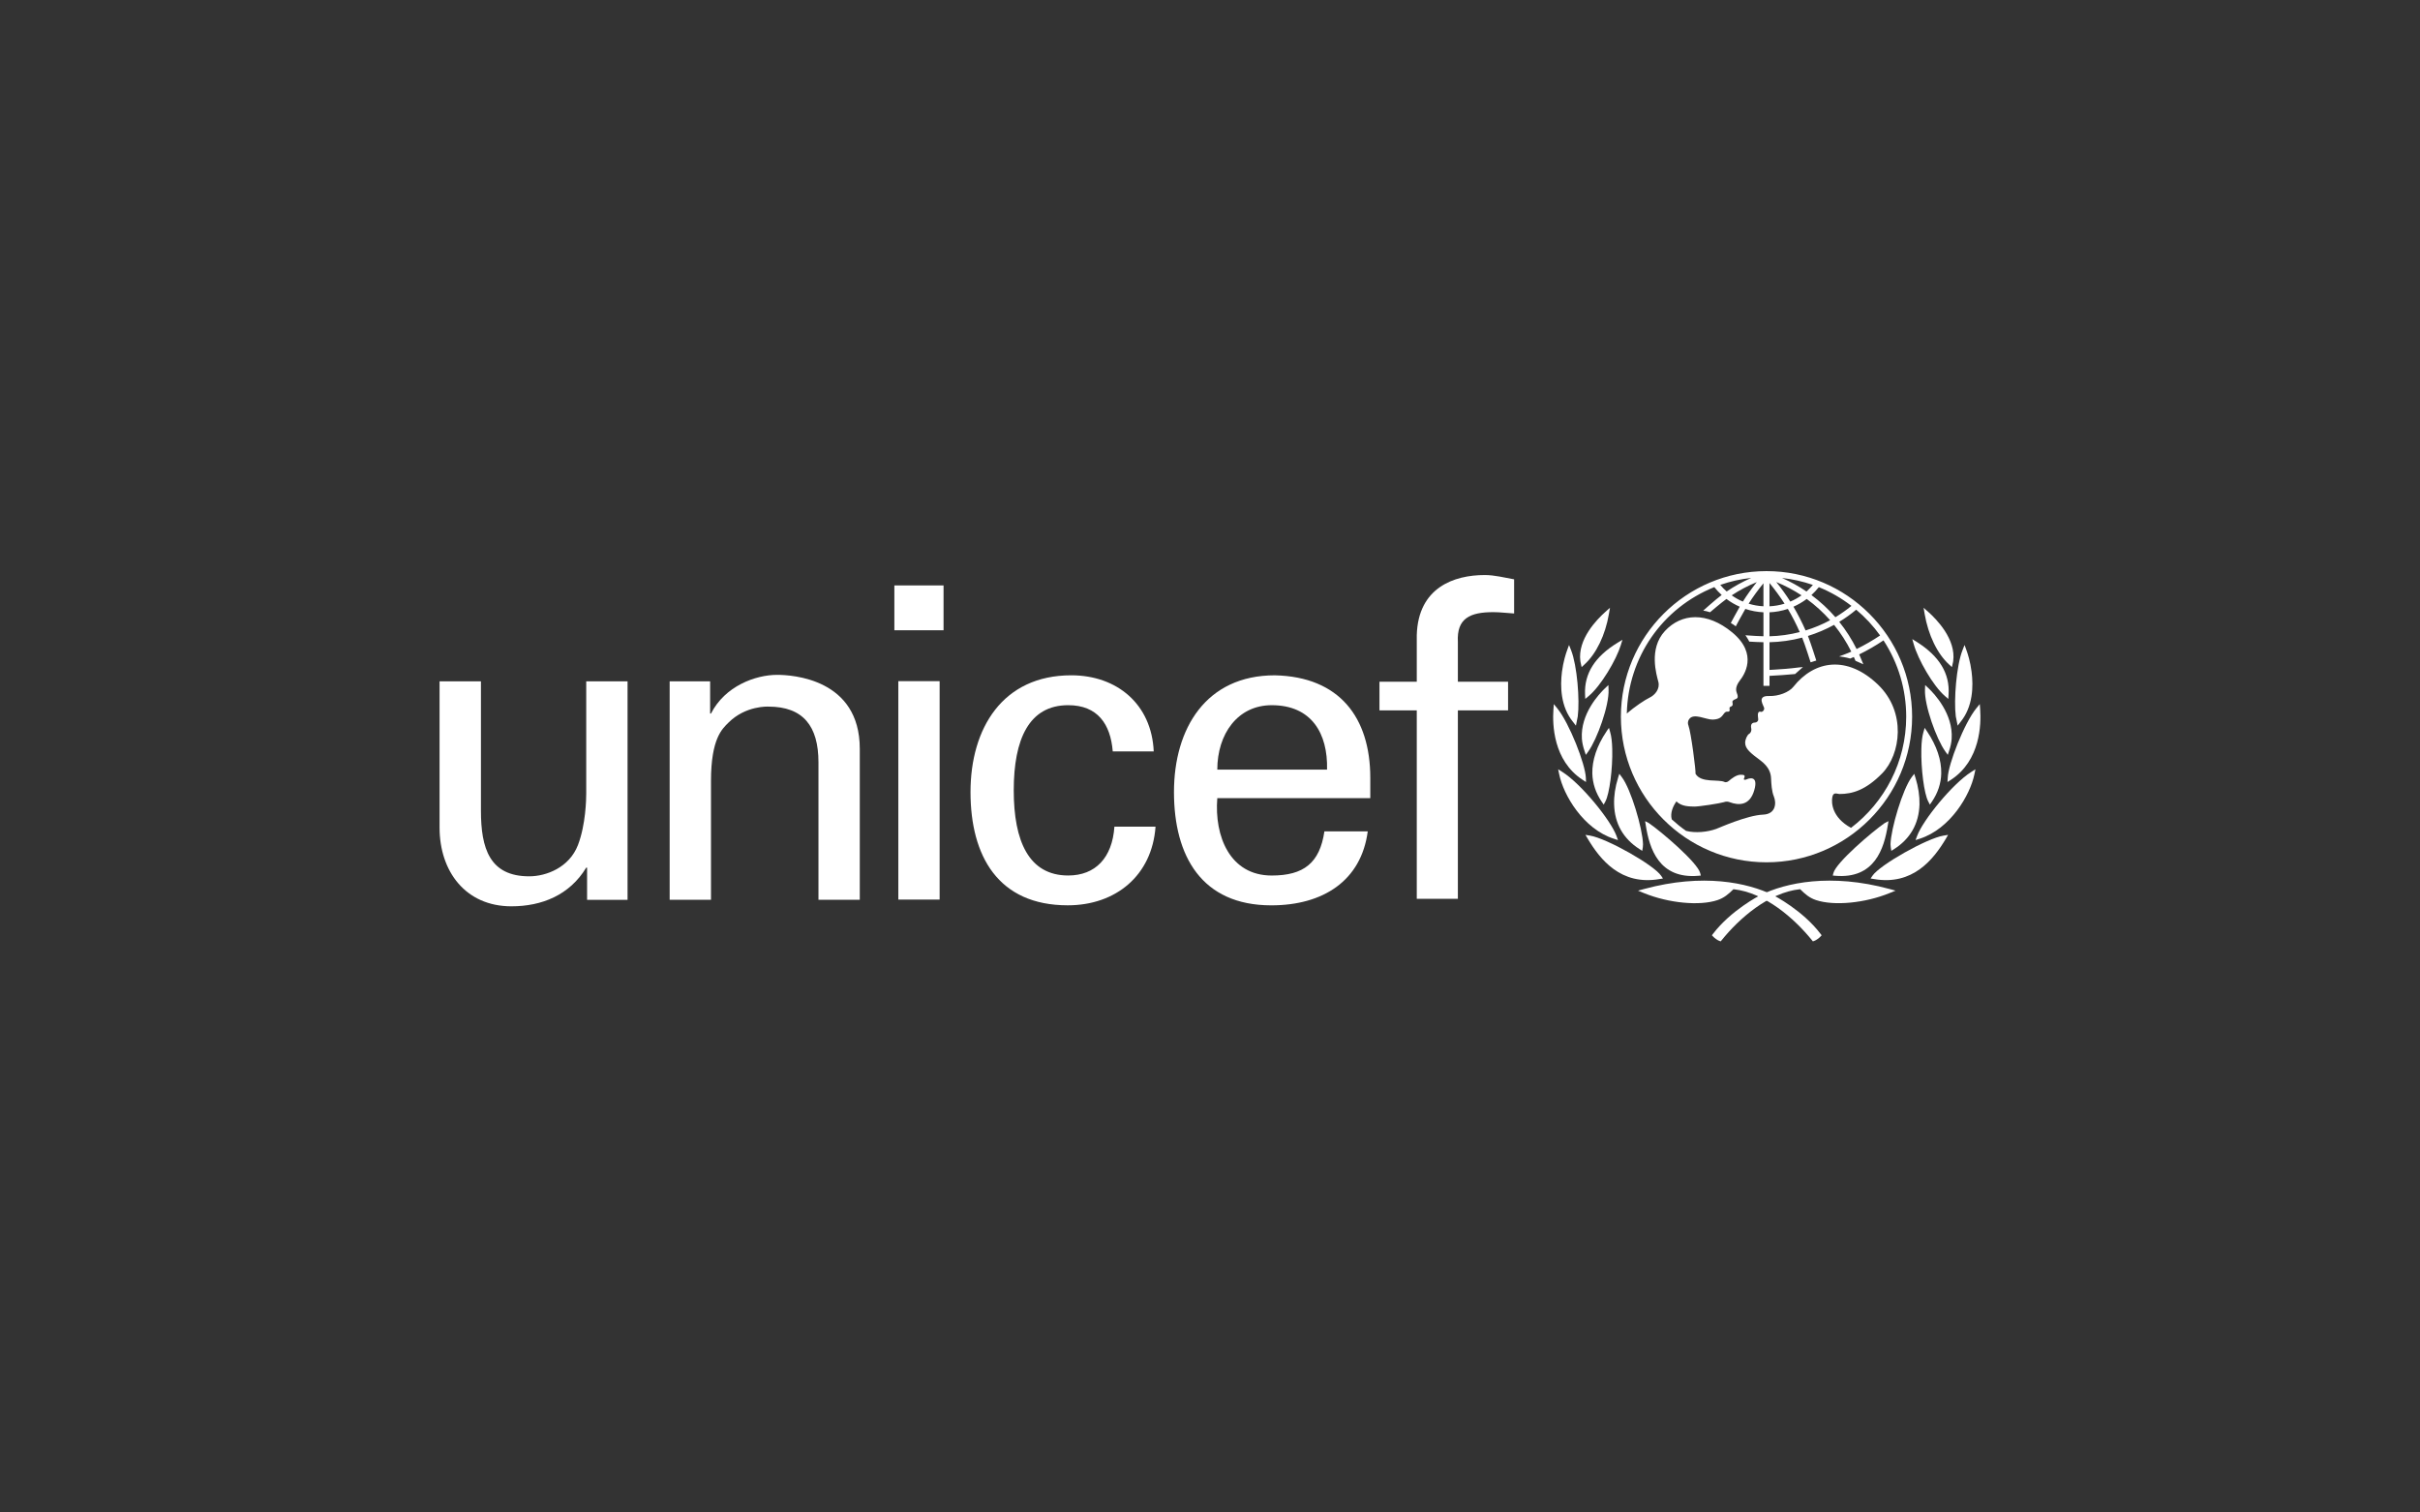 <?xml version="1.0" encoding="utf-8"?>
<!-- Generator: Adobe Illustrator 16.0.4, SVG Export Plug-In . SVG Version: 6.00 Build 0)  -->
<!DOCTYPE svg PUBLIC "-//W3C//DTD SVG 1.1//EN" "http://www.w3.org/Graphics/SVG/1.1/DTD/svg11.dtd">
<svg version="1.1" id="Layer_1" xmlns="http://www.w3.org/2000/svg" xmlns:xlink="http://www.w3.org/1999/xlink" x="0px" y="0px"
	 width="320px" height="200px" viewBox="0 0 320 200" enable-background="new 0 0 320 200" xml:space="preserve">
<rect x="0" y="0" width="320" height="200" fill="#333333" stroke="none"/>
<g>
	<path fill="#FFFFFF" d="M233.592,75.521c-10.627,0-19.259,8.633-19.259,19.251c0,10.619,8.632,19.253,19.259,19.253
		c10.605,0,19.25-8.635,19.25-19.253C252.842,84.154,244.197,75.521,233.592,75.521 M248.61,84.029
		c-0.99,0.663-2.033,1.265-3.11,1.793c-0.628-1.271-1.401-2.48-2.295-3.596c0.791-0.48,1.545-1.018,2.242-1.606
		C246.642,81.623,247.708,82.769,248.61,84.029 M240.507,77.641c1.536,0.62,2.99,1.456,4.312,2.478
		c-0.662,0.543-1.378,1.045-2.12,1.497c-0.942-1.086-2.012-2.07-3.171-2.93C239.888,78.359,240.206,78.013,240.507,77.641
		 M242.002,82.012c-1.04,0.557-2.129,1.014-3.247,1.355c-0.468-1.071-1.011-2.125-1.601-3.141c0.61-0.273,1.206-0.617,1.752-1.025
		C240.033,80.021,241.073,80.97,242.002,82.012 M239.721,77.346c-0.263,0.311-0.546,0.603-0.847,0.872
		c-1.024-0.698-2.105-1.294-3.232-1.79C237.043,76.583,238.41,76.888,239.721,77.346 M238.22,78.723
		c-0.47,0.329-0.966,0.61-1.483,0.825c-0.558-0.88-1.183-1.746-1.859-2.584C236.045,77.442,237.163,78.032,238.22,78.723
		 M233.982,77.098c0.707,0.859,1.373,1.765,1.995,2.728c-0.654,0.196-1.323,0.317-1.995,0.346V77.098z M233.982,80.967
		c0.83-0.035,1.642-0.188,2.427-0.447c0.584,0.979,1.113,2.005,1.571,3.061c-1.305,0.337-2.651,0.524-3.998,0.556V80.967z
		 M233.183,77.134v3.036c-0.672-0.031-1.322-0.149-1.959-0.345C231.811,78.898,232.471,78,233.183,77.134 M230.461,79.548
		c-0.52-0.218-1.016-0.498-1.475-0.825c1.037-0.688,2.149-1.274,3.32-1.75C231.644,77.794,231.024,78.654,230.461,79.548
		 M231.568,76.42c-1.134,0.499-2.223,1.096-3.248,1.792c-0.312-0.271-0.593-0.566-0.847-0.87
		C228.785,76.88,230.169,76.572,231.568,76.42 M244.762,109.471c-2.556-1.404-2.608-3.352-2.471-4.07
		c0.131-0.727,0.64-0.408,0.952-0.408c1.682,0,3.451-0.5,5.636-2.727c2.459-2.51,3.232-8.097-0.543-11.728
		c-4.08-3.923-8.416-3.236-11.202,0.286c-0.578,0.72-1.971,1.255-3.186,1.212c-1.784-0.069-0.663,1.34-0.663,1.635
		c0,0.298-0.269,0.502-0.424,0.456c-0.61-0.172-0.368,0.729-0.368,1.003c0,0.271-0.251,0.407-0.379,0.407
		c-0.76,0-0.555,0.681-0.532,0.865c0.021,0.182-0.043,0.496-0.292,0.636c-0.242,0.133-0.525,0.726-0.525,1.18
		c0,0.818,0.751,1.387,2.001,2.32c1.249,0.931,1.407,1.818,1.428,2.457c0.026,0.633,0.082,1.658,0.371,2.338
		c0.335,0.816,0.289,2.32-1.438,2.389c-2.111,0.082-5.863,1.771-6.185,1.885c-1.188,0.426-2.754,0.576-3.986,0.264
		c-0.669-0.463-1.296-0.975-1.895-1.521c-0.246-0.85,0.181-1.764,0.613-2.379c0.709,0.705,1.752,0.658,2.342,0.684
		c0.587,0.021,3.48-0.434,3.884-0.572c0.411-0.137,0.593-0.088,0.844,0c1.101,0.404,2.616,0.525,3.224-1.588
		c0.613-2.115-0.841-1.523-1.019-1.432c-0.185,0.092-0.433,0.068-0.339-0.115c0.266-0.539-0.138-0.475-0.365-0.498
		c-0.593-0.059-1.369,0.566-1.615,0.795c-0.251,0.229-0.502,0.205-0.59,0.158c-0.788-0.391-3.118,0.174-3.84-1.09
		c0.064-0.342-0.593-5.477-0.932-6.367c-0.073-0.187-0.148-0.497,0.085-0.84c0.599-0.886,2.229,0.07,3.113,0.048
		c1.062-0.029,1.237-0.472,1.523-0.828c0.281-0.35,0.488-0.156,0.64-0.251c0.19-0.127,0.012-0.374,0.076-0.511
		c0.073-0.14,0.149-0.07,0.33-0.228c0.187-0.162-0.021-0.502,0.07-0.637c0.263-0.397,0.976-0.079,0.543-1.114
		c-0.23-0.568,0.097-1.183,0.412-1.595c0.517-0.661,2.499-3.456-0.999-6.36c-3.35-2.774-6.729-2.548-8.912-0.184
		c-2.182,2.364-1.09,5.817-0.861,6.725c0.23,0.913-0.43,1.738-1.189,2.094c-0.59,0.282-1.956,1.191-2.984,2.086
		c0.17-7.418,4.67-13.938,11.57-16.716c0.292,0.371,0.622,0.717,0.976,1.041c-0.763,0.562-2.441,2.066-2.441,2.066
		s0.225,0.032,0.438,0.084c0.149,0.037,0.465,0.134,0.465,0.134s1.475-1.263,2.169-1.759c0.541,0.409,1.128,0.752,1.756,1.026
		c-0.333,0.571-1.18,2.152-1.18,2.152s0.201,0.111,0.373,0.232c0.17,0.114,0.28,0.216,0.28,0.216s0.917-1.729,1.268-2.307
		c0.771,0.257,1.577,0.406,2.395,0.447v3.168c-0.461-0.016-1.617-0.062-2.091-0.112l-0.295-0.025l0.164,0.244
		c0.128,0.181,0.219,0.363,0.31,0.53l0.037,0.07l0.079,0.003c0.339,0.032,1.398,0.07,1.796,0.077v5.772h0.8v-1.322
		c1.175-0.054,2.152-0.136,3.329-0.239l0.053-0.004l1.037-0.921l-0.563,0.053c-1.247,0.162-2.343,0.236-3.338,0.295
		c0,0-0.342,0.018-0.518,0.028v-3.661c1.446-0.032,2.903-0.233,4.319-0.609c0.389,0.957,1.115,3.266,1.115,3.266l0.754-0.236
		c0,0-0.725-2.294-1.106-3.249c1.197-0.373,2.356-0.863,3.457-1.468c0.879,1.088,1.645,2.276,2.277,3.54
		c-0.566,0.263-1.608,0.631-1.608,0.631c0.832,0.089,1.463,0.283,1.463,0.283s0.292-0.124,0.481-0.206
		c0.076,0.165,0.217,0.504,0.217,0.504l1.036,0.46l-0.119-0.292c0,0-0.342-0.818-0.427-1.012c1.101-0.539,2.176-1.159,3.215-1.857
		c1.963,3.005,3.002,6.493,3.002,10.095C252.059,100.764,249.194,106.092,244.762,109.471"/>
	<path fill="#FFFFFF" d="M212.59,80.634l-0.301,0.269c-1.127,0.999-3.712,3.637-3.314,6.537c0.003,0.004,0.041,0.202,0.041,0.202
		c0,0.004,0.125,0.572,0.125,0.572l0.359-0.333c1.586-1.442,2.769-3.893,3.253-6.718l0.138-0.797L212.59,80.634"/>
	<path fill="#FFFFFF" d="M207.348,85.638l-0.125,0.351c-0.179,0.483-0.506,1.498-0.684,2.849c-0.239,1.911-0.192,4.609,1.472,6.633
		c-0.003-0.001,0.187,0.241,0.187,0.241l0.188,0.244l0.245-1.226c0.277-2.173-0.082-6.717-0.882-8.75l-0.271-0.689L207.348,85.638"
		/>
	<path fill="#FFFFFF" d="M205.438,93.457l-0.026,0.358c-0.141,1.949-0.038,6.749,3.852,9.297l0.455,0.299l-0.018-0.547
		c-0.063-1.818-2.192-7.262-3.79-9.209l-0.449-0.551L205.438,93.457"/>
	<path fill="#FFFFFF" d="M206.104,102.053l0.07,0.328c0.566,2.76,3.187,7.227,7.225,8.527l0.552,0.18l-0.198-0.547
		c-0.754-2.062-4.646-6.873-7.151-8.459l-0.561-0.357L206.104,102.053"/>
	<path fill="#FFFFFF" d="M214.222,84.794l-0.318,0.191c-3.008,1.838-4.415,4.061-4.312,6.805c0,0.001,0.029,0.629,0.029,0.629
		l0.44-0.367c1.627-1.346,3.659-4.791,4.261-6.744l0.216-0.708L214.222,84.794"/>
	<path fill="#FFFFFF" d="M212.452,90.804l-0.228,0.214c-0.768,0.735-3.265,3.389-3.049,6.67c0.035,0.501,0.152,1.041,0.348,1.607
		l0.175,0.523l0.324-0.448c1.191-1.676,2.766-6.099,2.681-8.159l-0.022-0.624L212.452,90.804"/>
	<path fill="#FFFFFF" d="M212.575,96.498l-0.161,0.248c-1.258,1.866-1.897,3.783-1.859,5.545c0.038,1.307,0.449,2.557,1.238,3.719
		l0.266,0.385l0.222-0.408c0.54-1.02,0.976-4.332,0.908-6.951c-0.023-0.924-0.114-1.688-0.271-2.21l-0.161-0.58L212.575,96.498"/>
	<path fill="#FFFFFF" d="M214.041,102.586l-0.079,0.258c-0.382,1.217-0.558,2.4-0.525,3.523c0.073,2.543,1.2,4.535,3.358,5.914
		l0.362,0.23l0.078-0.488c0-0.01,0.023-0.393,0.023-0.393c-0.056-2.068-1.594-7.281-2.803-8.871l-0.33-0.438L214.041,102.586"/>
	<path fill="#FFFFFF" d="M209.801,110.656l0.155,0.264c1.62,2.715,4.368,6.219,9.508,5.316l0.435-0.07l-0.245-0.361
		c-0.961-1.43-7.201-4.953-9.408-5.311l-0.602-0.098L209.801,110.656"/>
	<path fill="#FFFFFF" d="M217.405,117.553l-0.807,0.221l0.774,0.318c3.276,1.336,7.367,1.727,9.741,0.93
		c0.894-0.305,1.44-0.793,2.103-1.438c4.179,0.436,8.095,3.912,10.388,6.75l0.116,0.145l0.179-0.062
		c0.257-0.082,0.657-0.389,0.817-0.566l0.163-0.178l-0.146-0.189c-2.377-3.117-6.109-5.043-6.275-5.123
		C231.101,116.719,225.182,115.445,217.405,117.553"/>
	<path fill="#FFFFFF" d="M217.58,108.855l0.044,0.279c0.484,3.076,1.74,7.119,6.944,6.674l0.333-0.031l-0.079-0.322
		c-0.356-1.404-5.125-5.469-6.789-6.615l-0.497-0.26L217.58,108.855"/>
	<path fill="#FFFFFF" d="M254.363,80.365l0.131,0.797c0.487,2.825,1.668,5.277,3.247,6.718l0.362,0.333c0,0,0.129-0.568,0.129-0.572
		c0,0,0.041-0.197,0.041-0.203c0.396-2.896-2.182-5.535-3.309-6.537l-0.307-0.267L254.363,80.365"/>
	<path fill="#FFFFFF" d="M259.773,85.289l-0.269,0.689c-0.803,2.034-1.165,6.578-0.888,8.749l0.248,1.228l0.19-0.242
		c0,0,0.184-0.245,0.184-0.244c1.656-2.02,1.712-4.722,1.469-6.63c-0.172-1.352-0.502-2.367-0.677-2.85l-0.126-0.352L259.773,85.289
		"/>
	<path fill="#FFFFFF" d="M261.789,93.103l-0.453,0.551c-1.591,1.946-3.723,7.389-3.784,9.209l-0.032,0.547l0.467-0.301
		c3.887-2.546,3.992-7.347,3.855-9.296l-0.026-0.356L261.789,93.103"/>
	<path fill="#FFFFFF" d="M261.214,101.723l-0.561,0.359c-2.503,1.586-6.396,6.395-7.152,8.457l-0.204,0.547l0.555-0.18
		c4.042-1.301,6.664-5.768,7.228-8.527l0.07-0.328L261.214,101.723"/>
	<path fill="#FFFFFF" d="M252.862,84.508l0.204,0.712c0.561,1.971,2.525,5.452,4.129,6.831l0.433,0.369l0.038-0.625
		c0.16-2.74-1.203-4.996-4.168-6.889l-0.321-0.199L252.862,84.508"/>
	<path fill="#FFFFFF" d="M254.567,90.587l-0.026,0.624c-0.076,2.059,1.495,6.483,2.695,8.159l0.321,0.447l0.172-0.521
		c0.196-0.565,0.312-1.109,0.342-1.607c0.216-3.282-2.277-5.935-3.046-6.67l-0.228-0.213L254.567,90.587"/>
	<path fill="#FFFFFF" d="M254.503,96.246l-0.169,0.578c-0.155,0.522-0.252,1.289-0.269,2.213c-0.064,2.619,0.364,5.93,0.913,6.949
		l0.214,0.41l0.266-0.387c0.788-1.16,1.203-2.412,1.235-3.717c0.044-1.764-0.599-3.679-1.857-5.547l-0.169-0.248L254.503,96.246"/>
	<path fill="#FFFFFF" d="M253.125,102.322l-0.336,0.438c-1.197,1.59-2.745,6.801-2.804,8.871c0,0,0.032,0.383,0.032,0.393
		l0.076,0.488l0.368-0.232c2.151-1.377,3.279-3.369,3.357-5.912c0.023-1.123-0.157-2.307-0.531-3.523l-0.085-0.258L253.125,102.322"
		/>
	<path fill="#FFFFFF" d="M257.604,110.396l-0.602,0.098c-2.208,0.357-8.448,3.881-9.406,5.311l-0.242,0.361l0.429,0.07
		c5.143,0.902,7.888-2.602,9.515-5.316l0.151-0.264L257.604,110.396"/>
	<path fill="#FFFFFF" d="M232.794,118.359c-0.166,0.078-3.901,2.008-6.281,5.123l-0.143,0.189l0.163,0.176
		c0.164,0.178,0.563,0.486,0.815,0.568l0.181,0.062l0.123-0.143c2.28-2.842,6.196-6.318,10.381-6.754
		c0.663,0.648,1.203,1.137,2.097,1.438c2.38,0.799,6.479,0.408,9.75-0.932l0.771-0.314l-0.806-0.221
		C242.072,115.445,236.152,116.717,232.794,118.359"/>
	<path fill="#FFFFFF" d="M249.714,108.58l-0.499,0.258c-1.662,1.148-6.434,5.217-6.784,6.615l-0.078,0.324l0.329,0.029
		c5.201,0.447,6.454-3.596,6.944-6.672l0.047-0.279L249.714,108.58"/>
	<path fill="#FFFFFF" d="M118.263,77.413h6.504v5.928h-6.504V77.413z M124.248,118.955h-5.461V90.072h5.461V118.955z"/>
	<path fill="#FFFFFF" d="M77.518,90.099h5.465v28.886h-5.351v-4.258h-0.114c-2.189,3.627-5.871,5.117-9.896,5.117
		c-6.043,0-9.497-4.6-9.497-10.41V90.099h5.47v17.091c0,5.004,1.15,8.688,6.386,8.688c2.238,0,5.293-1.15,6.446-4.143
		c1.034-2.705,1.091-6.102,1.091-6.791V90.099"/>
	<path fill="#FFFFFF" d="M93.901,94.357h0.113c1.839-3.627,5.868-5.119,8.744-5.119c2.014,0,10.932,0.517,10.932,9.778v19.968
		h-5.463v-18.182c0-4.776-2.015-7.365-6.62-7.365c0,0-2.992-0.172-5.29,2.127c-0.803,0.806-2.302,2.069-2.302,7.708v15.711H88.55
		V90.097h5.351V94.357"/>
	<path fill="#FFFFFF" d="M147.14,99.361c-0.289-3.605-1.997-6.112-5.89-6.112c-5.195,0-7.201,4.508-7.201,11.262
		c0,6.742,2.006,11.258,7.201,11.258c3.598,0,5.827-2.338,6.11-6.455h5.438c-0.462,6.455-5.256,10.398-11.606,10.398
		c-9.2,0-12.86-6.512-12.86-14.975c0-8.414,4.228-15.44,13.323-15.44c6.061,0,10.629,3.833,10.904,10.063H147.14"/>
	<path fill="#FFFFFF" d="M160.964,105.539c-0.403,5.029,1.655,10.234,7.195,10.234c4.229,0,6.352-1.654,6.968-5.836h5.732
		c-0.864,6.525-5.902,9.779-12.753,9.779c-9.206,0-12.87-6.512-12.87-14.977c0-8.416,4.239-15.44,13.329-15.44
		c8.573,0.18,12.63,5.604,12.63,13.556v2.684H160.964 M175.478,101.77c0.119-4.801-2.057-8.52-7.318-8.52
		c-4.518,0-7.195,3.819-7.195,8.52H175.478z"/>
	<path fill="#FFFFFF" d="M187.342,118.855v-24.92h-4.933v-3.788h4.933v-6.165c0.181-6.29,4.921-7.944,8.985-7.944
		c1.309,0,2.573,0.339,3.887,0.567v4.517c-0.92-0.049-1.831-0.176-2.748-0.176c-3.08,0-4.862,0.809-4.689,3.948v5.253h6.638v3.788
		h-6.638v24.92H187.342"/>
</g>
</svg>
